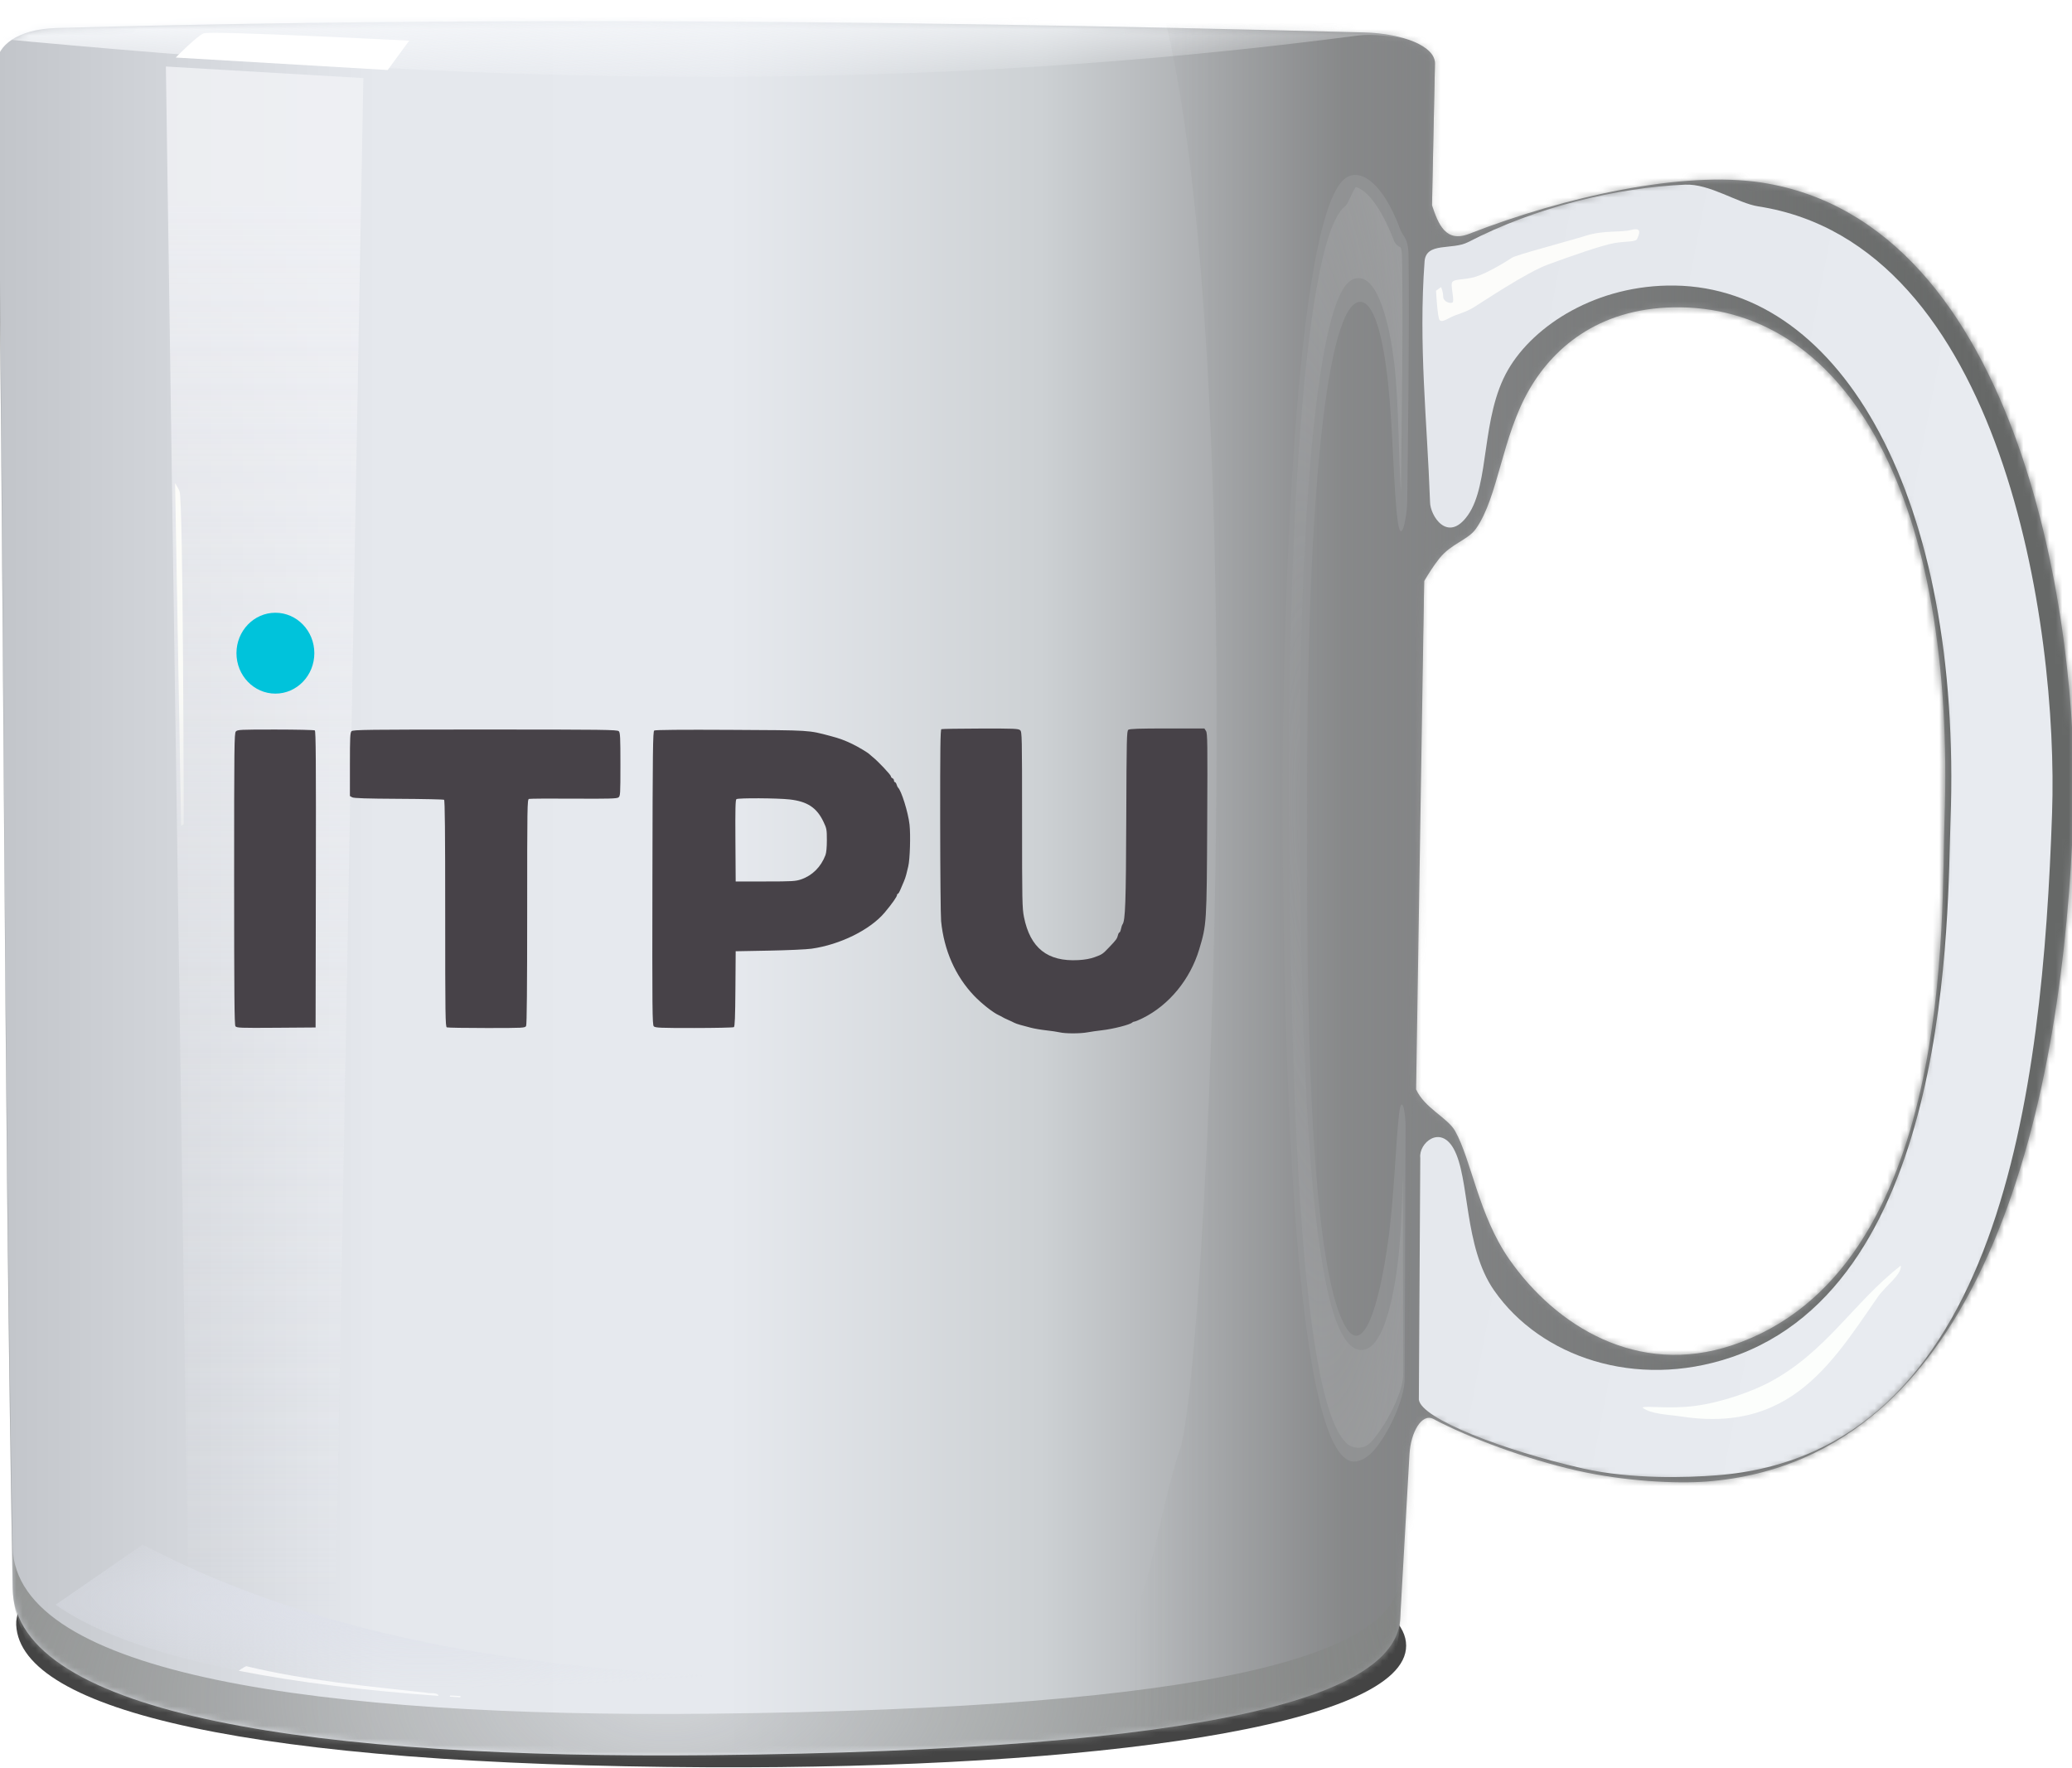 <svg width="320" height="273" viewBox="0 0 320 273" fill="none" xmlns="http://www.w3.org/2000/svg">
<g clip-path="url(#clip0_160_12)">
<g opacity="0.771" filter="url(#filter0_f_160_12)">
<path d="M217.166 254.135C217.166 266.451 169.246 273.184 109.365 272.912C38.847 272.591 3.127 264.209 2.502 250.932C1.922 238.63 49.795 232.475 109.677 232.475C169.56 232.475 217.166 241.819 217.166 254.135Z" fill="#0D0D0D"/>
</g>
<path d="M84.945 3.27C59.275 3.307 33.84 3.633 8.704 4.328C2.641 4.495 -0.502 7.151 -0.475 9.812C0.67 88.299 0.524 166.808 1.955 245.29C2.316 265.085 49.784 271.65 109.464 271.046C188.54 270.245 215.851 261.741 216.256 249.801L217.681 224.547C217.879 221.167 219.591 218.178 221.371 219.125C226.844 222.036 235.71 225.318 243.547 227.095C250.969 228.778 258.983 229.137 263.533 228.79C307.532 225.437 318.737 168.387 320.207 125.759C321.206 96.772 312.22 34.342 272.016 28.187C259.983 26.345 241.734 30.322 226.887 36.11C223.248 37.529 222.131 34.592 221.159 31.691L221.615 9.812C221.67 7.151 216.731 5.166 210.668 5.007C172.08 3.996 133.776 3.334 95.96 3.27C92.284 3.264 88.612 3.264 84.945 3.27V3.27ZM259.588 47.459C285.41 47.834 302.103 77.173 300.3 126.892C299.798 140.759 301.961 196.242 267.499 207.744C252.945 212.601 240.312 204.807 233.107 194.489C228.349 187.677 227.267 179.192 224.729 174.658C223.584 172.613 220 171.113 218.703 168.225L219.951 89.736C220.634 88.578 221.422 87.332 222.304 86.228C224.154 83.913 226.701 83.416 227.955 81.637C231.396 76.755 231.94 67.47 236.199 60.128C240.194 53.24 247.581 47.284 259.588 47.459Z" fill="url(#paint0_linear_160_12)"/>
<mask id="mask0_160_12" style="mask-type:luminance" maskUnits="userSpaceOnUse" x="-1" y="3" width="223" height="269">
<path d="M95.96 3.27C66.548 3.221 37.431 3.534 8.704 4.327C2.641 4.495 -0.502 7.151 -0.475 9.812C0.67 88.299 0.524 166.808 1.955 245.29C2.316 265.085 49.784 271.65 109.464 271.046C188.54 270.245 215.851 261.741 216.256 249.801L217.195 222.136L221.615 9.812C221.67 7.151 216.731 5.166 210.668 5.007C172.08 3.996 133.776 3.334 95.96 3.27Z" fill="white"/>
</mask>
<g mask="url(#mask0_160_12)">
<g filter="url(#filter1_f_160_12)">
<path fill-rule="evenodd" clip-rule="evenodd" d="M-20.179 4.048C46.837 10.699 121.555 17.001 209.707 5.491C214.594 4.853 221.378 7.363 226.305 6.611C179.594 -20.402 71.235 -45.67 -20.179 4.048Z" fill="url(#paint1_linear_160_12)"/>
</g>
</g>
<mask id="mask1_160_12" style="mask-type:luminance" maskUnits="userSpaceOnUse" x="-1" y="3" width="223" height="269">
<path d="M95.96 3.27C66.548 3.221 37.431 3.534 8.704 4.327C2.641 4.495 -0.502 7.151 -0.475 9.812C0.67 88.299 0.524 166.808 1.955 245.29C2.316 265.085 49.784 271.65 109.464 271.046C188.54 270.245 215.851 261.741 216.256 249.801L217.195 222.136L221.615 9.812C221.67 7.151 216.731 5.166 210.668 5.007C172.08 3.996 133.776 3.334 95.96 3.27Z" fill="white"/>
</mask>
<g mask="url(#mask1_160_12)">
<g filter="url(#filter2_f_160_12)">
<path d="M221.497 9.07L217.195 215.73L216.256 243.394C215.851 255.334 188.54 263.839 109.464 264.64C49.784 265.244 2.316 258.679 1.955 238.884C0.559 162.301 0.661 85.692 -0.398 9.104C-0.445 9.339 -0.478 9.575 -0.475 9.812C0.67 88.299 0.524 166.808 1.955 245.29C2.083 252.308 7.248 261.122 17.663 266.04C36.625 274.993 70.943 277.325 109.464 276.935C188.54 276.134 215.456 273.395 216.256 249.801L217.195 222.136L221.615 9.812C221.62 9.558 221.579 9.311 221.497 9.07Z" fill="url(#paint2_radial_160_12)"/>
</g>
</g>
<g filter="url(#filter3_f_160_12)">
<path fill-rule="evenodd" clip-rule="evenodd" d="M27.142 8.886C27.142 8.886 30.349 5.602 31.455 5.149C32.561 4.696 63.194 6.281 63.194 6.281L59.877 10.811L27.142 8.886Z" fill="white"/>
</g>
<g opacity="0.865" filter="url(#filter4_f_160_12)">
<path fill-rule="evenodd" clip-rule="evenodd" d="M25.62 10.272L29.132 251.239L51.693 254.863L56.116 12.057L25.62 10.272Z" fill="url(#paint3_linear_160_12)"/>
</g>
<mask id="mask2_160_12" style="mask-type:luminance" maskUnits="userSpaceOnUse" x="-1" y="3" width="322" height="269">
<path d="M84.945 3.27C59.275 3.307 33.84 3.633 8.704 4.328C2.641 4.495 -0.502 7.151 -0.475 9.812C0.67 88.299 0.524 166.808 1.955 245.29C2.316 265.085 49.784 271.65 109.464 271.046C188.54 270.245 215.851 261.741 216.256 249.801L217.681 224.547C217.879 221.167 219.591 218.178 221.371 219.125C226.844 222.036 235.71 225.318 243.547 227.095C250.969 228.778 258.983 229.137 263.533 228.79C307.532 225.437 318.737 168.387 320.207 125.759C321.206 96.772 312.22 34.342 272.016 28.187C259.983 26.345 241.734 30.322 226.887 36.11C223.248 37.529 222.131 34.592 221.159 31.691L221.615 9.812C221.67 7.151 216.731 5.166 210.668 5.007C172.08 3.996 133.776 3.334 95.96 3.27C92.284 3.264 88.612 3.264 84.945 3.27V3.27ZM259.588 47.459C285.41 47.834 302.103 77.173 300.3 126.892C299.798 140.759 301.961 196.242 267.499 207.744C252.945 212.601 240.312 204.807 233.107 194.489C228.349 187.677 227.267 179.192 224.729 174.658C223.584 172.613 220 171.113 218.703 168.225L219.951 89.736C220.634 88.578 221.422 87.332 222.304 86.228C224.154 83.913 226.701 83.416 227.955 81.637C231.396 76.755 231.94 67.47 236.199 60.128C240.194 53.24 247.581 47.284 259.588 47.459Z" fill="white"/>
</mask>
<g mask="url(#mask2_160_12)">
<g filter="url(#filter5_f_160_12)">
<path fill-rule="evenodd" clip-rule="evenodd" d="M165.38 -17.925C197.393 -25.21 187.458 208.784 182.19 223.975C177.709 236.895 177.766 254.779 165.38 261.121C152.994 267.463 117.605 282.865 117.605 282.865L262.699 300.984L364.443 233.941L372.405 120.692L350.287 -1.617C350.287 -1.617 287.472 -27.891 282.163 -29.703C276.855 -31.515 224.656 -46.916 224.656 -46.916L165.38 -17.925Z" fill="url(#paint4_linear_160_12)"/>
</g>
</g>
<mask id="mask3_160_12" style="mask-type:luminance" maskUnits="userSpaceOnUse" x="-1" y="3" width="322" height="269">
<path d="M84.945 3.27C59.275 3.307 33.84 3.633 8.704 4.328C2.641 4.495 -0.502 7.151 -0.475 9.812C0.67 88.299 0.524 166.808 1.955 245.29C2.316 265.085 49.784 271.65 109.464 271.046C188.54 270.245 215.851 261.741 216.256 249.801L217.681 224.547C217.879 221.167 219.592 218.178 221.371 219.125C226.844 222.036 235.71 225.318 243.547 227.095C250.969 228.778 258.983 229.137 263.533 228.79C307.532 225.437 318.737 168.387 320.207 125.759C321.206 96.772 312.22 34.342 272.016 28.187C259.983 26.345 241.734 30.322 226.887 36.11C223.248 37.529 222.131 34.592 221.159 31.691L221.615 9.812C221.67 7.151 216.731 5.166 210.668 5.007C172.08 3.996 133.776 3.334 95.96 3.27C92.284 3.264 88.612 3.264 84.945 3.27V3.27ZM259.588 47.459C285.41 47.834 302.103 77.173 300.3 126.892C299.798 140.759 301.961 196.242 267.499 207.744C252.945 212.601 240.312 204.807 233.107 194.489C228.349 187.677 227.267 179.192 224.729 174.658C223.584 172.613 220 171.113 218.703 168.225L219.951 89.736C220.634 88.578 221.422 87.332 222.304 86.228C224.154 83.913 226.701 83.416 227.955 81.637C231.396 76.755 231.94 67.47 236.199 60.128C240.194 53.24 247.581 47.284 259.588 47.459Z" fill="white"/>
</mask>
<g mask="url(#mask3_160_12)">
<g filter="url(#filter6_f_160_12)">
<path fill-rule="evenodd" clip-rule="evenodd" d="M220.012 40.369C219.061 53.338 220.399 64.846 220.858 77.526C220.858 79.607 223.583 83.983 226.704 79.554C230.145 74.672 228.656 64.427 232.914 57.085C236.909 50.197 246.642 43.921 258.649 44.096C284.472 44.471 303.041 77.012 301.239 126.731C300.736 140.598 301.648 198.164 267.186 209.665C252.632 214.523 237.966 209.611 230.761 199.294C226.003 192.481 227.033 181.915 224.494 177.38C222.412 173.661 219.071 176.546 219.348 178.819L219.127 216.131C219.485 219.093 232.222 223.994 244.486 226.775C251.908 228.458 260.547 228.176 265.097 227.829C309.096 224.476 315.453 168.226 316.922 125.599C317.921 96.611 309.248 37.706 271.547 31.871C268.385 31.381 264.04 28.347 260.249 28.513C249.615 28.978 237.182 31.978 226.731 37.391C224.277 38.662 220.241 37.327 220.012 40.369Z" fill="url(#paint5_linear_160_12)"/>
</g>
</g>
<g opacity="0.581" filter="url(#filter7_f_160_12)">
<path fill-rule="evenodd" clip-rule="evenodd" d="M217.542 39.622C217.666 52.422 217.475 64.886 217.332 77.4C217.323 79.454 216.422 84.721 215.847 80.351C215.213 75.532 215.15 66.37 214.371 59.123C213.64 52.325 212.259 46.447 209.971 46.62C205.049 46.99 201.74 75.945 201.865 125.015C201.9 138.701 201.244 193.46 207.76 204.811C210.511 209.605 212.952 201.913 214.37 191.73C215.307 185.007 215.55 176.633 216.054 172.158C216.467 168.486 217.132 171.966 217.07 174.21L216.939 213.09C216.858 216.013 214.587 221.165 212.238 223.91C210.816 225.571 209.288 225.925 208.423 225.583C200.055 222.274 198.17 165.968 198.077 123.897C198.014 95.288 200 33.674 207.687 27.599C209.988 25.781 213.582 28.171 216.251 35.418C216.713 36.673 217.512 36.62 217.542 39.622Z" fill="#98999B"/>
</g>
<g opacity="0.474" filter="url(#filter8_f_160_12)">
<path fill-rule="evenodd" clip-rule="evenodd" d="M209.4 28.875C209.384 28.893 209.384 28.889 209.367 28.912C209.218 29.117 209.028 29.472 208.843 29.855C208.657 30.239 208.471 30.653 208.285 31.016C208.098 31.379 207.975 31.675 207.626 31.948C206.911 32.508 206.062 33.972 205.33 36.117C204.598 38.261 203.935 41.081 203.346 44.402C202.168 51.042 201.278 59.684 200.623 69.038C199.313 87.747 198.94 109.311 199.037 123.526C199.18 144.445 199.56 168.705 200.97 188.128C201.674 197.84 202.638 206.344 203.95 212.596C204.607 215.722 205.352 218.286 206.178 220.135C207.004 221.984 207.945 223.068 208.705 223.36C209.066 223.5 209.586 223.621 210.132 223.548C210.677 223.475 211.282 223.231 211.917 222.502C214.205 219.878 216.643 215.026 216.706 212.388L216.668 181.262C216.519 186.084 216.365 191.523 215.756 195.94C215.051 201.039 214.02 204.796 212.673 206.833C212.336 207.343 211.977 207.752 211.552 208.045C211.127 208.339 210.602 208.514 210.068 208.467C209 208.373 208.199 207.577 207.451 206.315C205.676 203.319 204.47 197.669 203.541 190.548C202.613 183.427 202.004 174.869 201.602 166.241C200.797 148.985 200.817 131.444 200.768 124.644C200.593 100.228 201.407 80.028 202.894 65.865C203.637 58.784 204.547 53.215 205.597 49.358C206.122 47.429 206.679 45.931 207.296 44.857C207.605 44.32 207.928 43.887 208.302 43.557C208.676 43.227 209.126 42.991 209.636 42.954C210.554 42.886 211.309 43.432 211.888 44.17C212.467 44.908 212.955 45.913 213.397 47.126C214.28 49.552 214.947 52.809 215.338 56.218C216.069 62.59 215.976 70.921 216.372 76.084C216.463 63.734 216.717 52.504 216.534 39.872C216.523 39.148 216.464 38.703 216.397 38.458C216.33 38.213 216.29 38.199 216.264 38.179C216.238 38.159 216.105 38.114 215.872 37.95C215.639 37.786 215.411 37.507 215.264 37.122C214.263 34.499 213.169 32.476 212.101 31.08C211.106 29.779 210.147 29.104 209.4 28.875Z" fill="url(#paint6_radial_160_12)"/>
</g>
<g filter="url(#filter9_f_160_12)">
<path fill-rule="evenodd" clip-rule="evenodd" d="M221.781 44.899C221.781 44.899 222.002 49.089 222.334 49.429C222.666 49.769 223.219 49.429 224.103 48.976C224.988 48.523 226.205 48.297 227.532 47.504C228.859 46.711 235.715 42.068 239.144 40.822C242.572 39.576 247.327 37.878 249.318 37.538C251.309 37.198 252.636 37.425 252.857 36.858C253.078 36.292 253.742 35.046 251.972 35.499C250.203 35.952 247.77 35.499 244.894 36.405C242.019 37.311 234.167 39.35 233.504 39.803C232.84 40.256 229.744 42.181 227.863 42.747C225.983 43.314 224.325 42.974 224.214 43.767C224.103 44.559 224.656 46.485 224.325 46.711C223.993 46.938 222.887 46.598 222.887 45.805C222.887 45.012 222.555 44.333 222.555 44.333L221.781 44.899Z" fill="#FCFCFA"/>
</g>
<g filter="url(#filter10_f_160_12)">
<path fill-rule="evenodd" clip-rule="evenodd" d="M253.675 217.379C255.002 218.405 257.754 218.451 259.599 218.736C264.169 219.442 267.975 219.16 271.235 218.172C277.788 216.186 282.137 211.348 286.053 205.951C287.41 204.081 288.715 202.144 290.042 200.235C291.182 198.595 293.745 196.815 293.556 195.437C286.229 201.159 281.961 208.877 273.193 213.496C270.719 214.799 266.081 216.548 261.746 217.112C257.728 217.635 253.915 217.006 253.675 217.379Z" fill="#FCFEFC"/>
</g>
<g opacity="0.865" filter="url(#filter11_f_160_12)">
<path fill-rule="evenodd" clip-rule="evenodd" d="M27.039 74.604L27.971 127.543L28.371 127.281C28.371 127.281 28.315 77.497 27.731 75.891C27.606 75.547 27.353 75.095 27.039 74.604Z" fill="url(#paint7_linear_160_12)"/>
</g>
<g filter="url(#filter12_f_160_12)">
<path fill-rule="evenodd" clip-rule="evenodd" d="M8.598 247.809L22.048 238.52C68.109 262.798 129.524 260.323 181.888 257.419C156.816 262.803 40.308 270.167 8.598 247.809Z" fill="url(#paint8_radial_160_12)"/>
</g>
<g opacity="0.771" filter="url(#filter13_f_160_12)">
<path fill-rule="evenodd" clip-rule="evenodd" d="M38.012 257.298C37.452 257.584 37.193 257.783 36.86 258.004C46.152 259.837 56.668 261.09 67.714 261.887C67.659 261.293 66.389 261.57 65.758 261.388C56.715 260.37 47.386 259.554 38.012 257.298ZM69.53 261.828L69.456 262.006C70.002 262.043 70.546 262.08 71.094 262.115L71.116 261.908C70.587 261.881 70.059 261.855 69.53 261.828Z" fill="white"/>
</g>
<path fill-rule="evenodd" clip-rule="evenodd" d="M145.386 112.602C145.23 112.668 145.191 115.655 145.201 126.807C145.208 134.573 145.273 141.525 145.345 142.254C145.793 146.76 147.554 150.745 150.429 153.758C151.581 154.965 153.354 156.365 154.227 156.758C154.434 156.851 154.71 156.996 154.841 157.08C154.972 157.164 155.363 157.354 155.711 157.503C156.059 157.652 156.466 157.843 156.616 157.929C156.765 158.015 157.192 158.167 157.565 158.267C157.938 158.367 158.67 158.563 159.193 158.703C159.715 158.842 160.783 159.025 161.566 159.109C162.35 159.193 163.294 159.333 163.665 159.421C164.542 159.629 166.846 159.626 167.966 159.416C168.449 159.325 169.451 159.182 170.19 159.098C171.917 158.903 174.521 158.238 174.851 157.908C174.933 157.825 175.093 157.757 175.206 157.757C175.319 157.757 175.892 157.519 176.48 157.229C180.546 155.216 183.81 151.244 185.2 146.619C186.356 142.772 186.366 142.616 186.442 126.946C186.502 114.686 186.484 113.254 186.258 112.893L186.007 112.492H180.265C175.919 112.492 174.459 112.543 174.257 112.699C174.012 112.89 173.987 113.979 173.942 126.337C173.894 139.424 173.796 142.17 173.358 142.752C173.29 142.843 173.184 143.16 173.124 143.457C173.063 143.753 172.956 143.995 172.885 143.995C172.814 143.995 172.71 144.188 172.654 144.424C172.529 144.947 172.389 145.14 171.361 146.217C170.282 147.349 170.248 147.372 169.075 147.806C168.402 148.054 167.536 148.211 166.533 148.266C161.776 148.525 159.1 146.402 158.142 141.608C157.869 140.237 157.848 139.162 157.848 126.586C157.848 113.674 157.834 113.028 157.558 112.767C157.299 112.521 156.652 112.493 151.426 112.505C148.213 112.512 145.495 112.556 145.386 112.602ZM36.422 112.961C36.181 113.24 36.16 115.058 36.16 135.728C36.16 153.437 36.202 158.251 36.357 158.474C36.539 158.733 37.061 158.753 42.648 158.713L48.74 158.669L48.78 135.798C48.812 117.611 48.779 112.9 48.622 112.795C48.513 112.722 45.782 112.662 42.553 112.66C37.066 112.658 36.666 112.678 36.422 112.961ZM54.289 112.918C54.075 113.144 54.041 113.843 54.041 118.053V122.926L54.395 123.125C54.651 123.269 56.633 123.333 61.577 123.358C65.332 123.377 68.484 123.444 68.581 123.507C68.709 123.589 68.757 128.415 68.757 141.086C68.757 156.859 68.782 158.561 69.008 158.652C69.145 158.707 71.92 158.752 75.174 158.752C80.86 158.752 81.096 158.74 81.253 158.432C81.363 158.216 81.417 152.411 81.417 140.784C81.417 124.426 81.432 123.453 81.694 123.373C81.846 123.326 84.947 123.307 88.584 123.331C93.98 123.366 95.254 123.332 95.507 123.147C95.802 122.93 95.817 122.696 95.817 118.049C95.817 113.843 95.783 113.144 95.568 112.918C95.345 112.684 93.255 112.658 74.929 112.658C56.603 112.658 54.513 112.684 54.289 112.918ZM101.039 112.812C100.83 112.958 100.796 115.707 100.76 135.602C100.723 156.05 100.743 158.253 100.969 158.49C101.189 158.72 101.954 158.752 107.182 158.75C110.461 158.748 113.232 158.689 113.34 158.617C113.488 158.518 113.546 157.074 113.577 152.692L113.619 146.897L118.762 146.801C121.59 146.748 124.545 146.615 125.328 146.504C129.75 145.882 134.405 143.577 136.643 140.903C137.779 139.546 138.542 138.459 138.542 138.199C138.542 138.104 138.599 138.026 138.67 138.026C138.74 138.026 138.927 137.709 139.084 137.322C139.242 136.934 139.473 136.393 139.597 136.12C139.722 135.846 139.887 135.361 139.965 135.042C140.043 134.723 140.18 134.163 140.269 133.798C140.533 132.72 140.649 128.953 140.468 127.332C140.258 125.448 139.197 122.049 138.682 121.612C138.629 121.566 138.535 121.361 138.474 121.156C138.412 120.95 138.296 120.782 138.215 120.782C138.134 120.782 138.067 120.668 138.067 120.529C138.067 120.389 137.961 120.232 137.83 120.179C137.699 120.127 137.593 119.994 137.593 119.885C137.593 119.671 135.604 117.556 134.823 116.941C134.562 116.734 134.313 116.522 134.27 116.469C134.102 116.263 132.527 115.32 131.653 114.901C130.397 114.299 129.646 114.024 128.256 113.657C124.776 112.739 125.382 112.777 112.907 112.71C105.349 112.669 101.193 112.705 101.039 112.812ZM113.736 123.408C113.579 123.512 113.545 124.908 113.578 129.83L113.619 136.12H118.208C122.362 136.12 122.887 136.088 123.746 135.79C125.467 135.194 126.789 133.872 127.481 132.057C127.622 131.688 127.702 130.843 127.701 129.736C127.7 128.094 127.669 127.932 127.17 126.886C126.135 124.721 124.683 123.764 121.96 123.455C120.096 123.243 114.035 123.208 113.736 123.408Z" fill="#474248"/>
<ellipse cx="42.533" cy="100.868" rx="6.014" ry="6.245" fill="#00C3DB"/>
</g>
<defs>
<filter id="filter0_f_160_12" x="-9.783" y="220.195" width="239.229" height="65.004" filterUnits="userSpaceOnUse" color-interpolation-filters="sRGB">
<feFlood flood-opacity="0" result="BackgroundImageFix"/>
<feBlend mode="normal" in="SourceGraphic" in2="BackgroundImageFix" result="shape"/>
<feGaussianBlur stdDeviation="6.14" result="effect1_foregroundBlur_160_12"/>
</filter>
<filter id="filter1_f_160_12" x="-24.65" y="-28.814" width="255.426" height="45.156" filterUnits="userSpaceOnUse" color-interpolation-filters="sRGB">
<feFlood flood-opacity="0" result="BackgroundImageFix"/>
<feBlend mode="normal" in="SourceGraphic" in2="BackgroundImageFix" result="shape"/>
<feGaussianBlur stdDeviation="2.236" result="effect1_foregroundBlur_160_12"/>
</filter>
<filter id="filter2_f_160_12" x="-15.822" y="-6.276" width="252.783" height="298.598" filterUnits="userSpaceOnUse" color-interpolation-filters="sRGB">
<feFlood flood-opacity="0" result="BackgroundImageFix"/>
<feBlend mode="normal" in="SourceGraphic" in2="BackgroundImageFix" result="shape"/>
<feGaussianBlur stdDeviation="7.673" result="effect1_foregroundBlur_160_12"/>
</filter>
<filter id="filter3_f_160_12" x="25.159" y="3.085" width="40.018" height="9.709" filterUnits="userSpaceOnUse" color-interpolation-filters="sRGB">
<feFlood flood-opacity="0" result="BackgroundImageFix"/>
<feBlend mode="normal" in="SourceGraphic" in2="BackgroundImageFix" result="shape"/>
<feGaussianBlur stdDeviation="0.991" result="effect1_foregroundBlur_160_12"/>
</filter>
<filter id="filter4_f_160_12" x="21.348" y="6" width="39.041" height="253.136" filterUnits="userSpaceOnUse" color-interpolation-filters="sRGB">
<feFlood flood-opacity="0" result="BackgroundImageFix"/>
<feBlend mode="normal" in="SourceGraphic" in2="BackgroundImageFix" result="shape"/>
<feGaussianBlur stdDeviation="2.136" result="effect1_foregroundBlur_160_12"/>
</filter>
<filter id="filter5_f_160_12" x="98.742" y="-65.779" width="292.526" height="385.626" filterUnits="userSpaceOnUse" color-interpolation-filters="sRGB">
<feFlood flood-opacity="0" result="BackgroundImageFix"/>
<feBlend mode="normal" in="SourceGraphic" in2="BackgroundImageFix" result="shape"/>
<feGaussianBlur stdDeviation="9.431" result="effect1_foregroundBlur_160_12"/>
</filter>
<filter id="filter6_f_160_12" x="205.194" y="14.573" width="125.736" height="227.452" filterUnits="userSpaceOnUse" color-interpolation-filters="sRGB">
<feFlood flood-opacity="0" result="BackgroundImageFix"/>
<feBlend mode="normal" in="SourceGraphic" in2="BackgroundImageFix" result="shape"/>
<feGaussianBlur stdDeviation="6.966" result="effect1_foregroundBlur_160_12"/>
</filter>
<filter id="filter7_f_160_12" x="191.301" y="20.242" width="33.055" height="212.234" filterUnits="userSpaceOnUse" color-interpolation-filters="sRGB">
<feFlood flood-opacity="0" result="BackgroundImageFix"/>
<feBlend mode="normal" in="SourceGraphic" in2="BackgroundImageFix" result="shape"/>
<feGaussianBlur stdDeviation="3.387" result="effect1_foregroundBlur_160_12"/>
</filter>
<filter id="filter8_f_160_12" x="195.726" y="25.578" width="24.276" height="201.288" filterUnits="userSpaceOnUse" color-interpolation-filters="sRGB">
<feFlood flood-opacity="0" result="BackgroundImageFix"/>
<feBlend mode="normal" in="SourceGraphic" in2="BackgroundImageFix" result="shape"/>
<feGaussianBlur stdDeviation="1.648" result="effect1_foregroundBlur_160_12"/>
</filter>
<filter id="filter9_f_160_12" x="220.346" y="33.968" width="34.251" height="17.034" filterUnits="userSpaceOnUse" color-interpolation-filters="sRGB">
<feFlood flood-opacity="0" result="BackgroundImageFix"/>
<feBlend mode="normal" in="SourceGraphic" in2="BackgroundImageFix" result="shape"/>
<feGaussianBlur stdDeviation="0.717" result="effect1_foregroundBlur_160_12"/>
</filter>
<filter id="filter10_f_160_12" x="251.675" y="193.438" width="43.891" height="27.69" filterUnits="userSpaceOnUse" color-interpolation-filters="sRGB">
<feFlood flood-opacity="0" result="BackgroundImageFix"/>
<feBlend mode="normal" in="SourceGraphic" in2="BackgroundImageFix" result="shape"/>
<feGaussianBlur stdDeviation="1" result="effect1_foregroundBlur_160_12"/>
</filter>
<filter id="filter11_f_160_12" x="26.381" y="73.945" width="2.649" height="54.256" filterUnits="userSpaceOnUse" color-interpolation-filters="sRGB">
<feFlood flood-opacity="0" result="BackgroundImageFix"/>
<feBlend mode="normal" in="SourceGraphic" in2="BackgroundImageFix" result="shape"/>
<feGaussianBlur stdDeviation="0.329" result="effect1_foregroundBlur_160_12"/>
</filter>
<filter id="filter12_f_160_12" x="7.034" y="236.956" width="176.418" height="27.643" filterUnits="userSpaceOnUse" color-interpolation-filters="sRGB">
<feFlood flood-opacity="0" result="BackgroundImageFix"/>
<feBlend mode="normal" in="SourceGraphic" in2="BackgroundImageFix" result="shape"/>
<feGaussianBlur stdDeviation="0.782" result="effect1_foregroundBlur_160_12"/>
</filter>
<filter id="filter13_f_160_12" x="35.296" y="255.733" width="37.385" height="7.946" filterUnits="userSpaceOnUse" color-interpolation-filters="sRGB">
<feFlood flood-opacity="0" result="BackgroundImageFix"/>
<feBlend mode="normal" in="SourceGraphic" in2="BackgroundImageFix" result="shape"/>
<feGaussianBlur stdDeviation="0.782" result="effect1_foregroundBlur_160_12"/>
</filter>
<linearGradient id="paint0_linear_160_12" x1="-0.057" y1="162.605" x2="207.537" y2="162.605" gradientUnits="userSpaceOnUse">
<stop stop-color="#C2C5CA"/>
<stop offset="0.281" stop-color="#E5E8ED"/>
<stop offset="0.542" stop-color="#E6E9EE"/>
<stop offset="0.774" stop-color="#CDD1D4"/>
<stop offset="1" stop-color="#929395"/>
</linearGradient>
<linearGradient id="paint1_linear_160_12" x1="109.319" y1="1.806" x2="109.647" y2="13.978" gradientUnits="userSpaceOnUse">
<stop stop-color="#F4F6F9"/>
<stop offset="1" stop-color="#F4F6F9" stop-opacity="0"/>
</linearGradient>
<radialGradient id="paint2_radial_160_12" cx="0" cy="0" r="1" gradientUnits="userSpaceOnUse" gradientTransform="translate(103.063 261.54) rotate(-0.628) scale(116.85 59.821)">
<stop stop-color="#909291" stop-opacity="0.25"/>
<stop offset="1" stop-color="#909291" stop-opacity="0.986"/>
</radialGradient>
<linearGradient id="paint3_linear_160_12" x1="39.252" y1="30.635" x2="39.252" y2="248.45" gradientUnits="userSpaceOnUse">
<stop stop-color="#F0F1F5"/>
<stop offset="1" stop-color="#F0F1F5" stop-opacity="0"/>
</linearGradient>
<linearGradient id="paint4_linear_160_12" x1="307.82" y1="90.794" x2="174.934" y2="90.794" gradientUnits="userSpaceOnUse">
<stop stop-color="#666867"/>
<stop offset="1" stop-color="#666867" stop-opacity="0"/>
</linearGradient>
<linearGradient id="paint5_linear_160_12" x1="226.931" y1="60.104" x2="305.894" y2="75.403" gradientUnits="userSpaceOnUse">
<stop stop-color="#E4E7EC"/>
<stop offset="1" stop-color="#E8EBF0"/>
</linearGradient>
<radialGradient id="paint6_radial_160_12" cx="0" cy="0" r="1" gradientUnits="userSpaceOnUse" gradientTransform="translate(202.234 126.222) rotate(-1.475) scale(31.489 201.009)">
<stop stop-color="#B5B6B8" stop-opacity="0"/>
<stop offset="1" stop-color="#B5B6B8"/>
</radialGradient>
<linearGradient id="paint7_linear_160_12" x1="27.522" y1="104.628" x2="30.148" y2="142.169" gradientUnits="userSpaceOnUse">
<stop stop-color="#FFFFFA"/>
<stop offset="1" stop-color="#FFFFFA" stop-opacity="0"/>
</linearGradient>
<radialGradient id="paint8_radial_160_12" cx="0" cy="0" r="1" gradientUnits="userSpaceOnUse" gradientTransform="translate(65.605 247.153) scale(87.828 13.469)">
<stop stop-color="#DEE1EA"/>
<stop offset="1" stop-color="#DEE1EA" stop-opacity="0"/>
</radialGradient>
<clipPath id="clip0_160_12">
<rect width="320" height="273" fill="white"/>
</clipPath>
</defs>
</svg>

